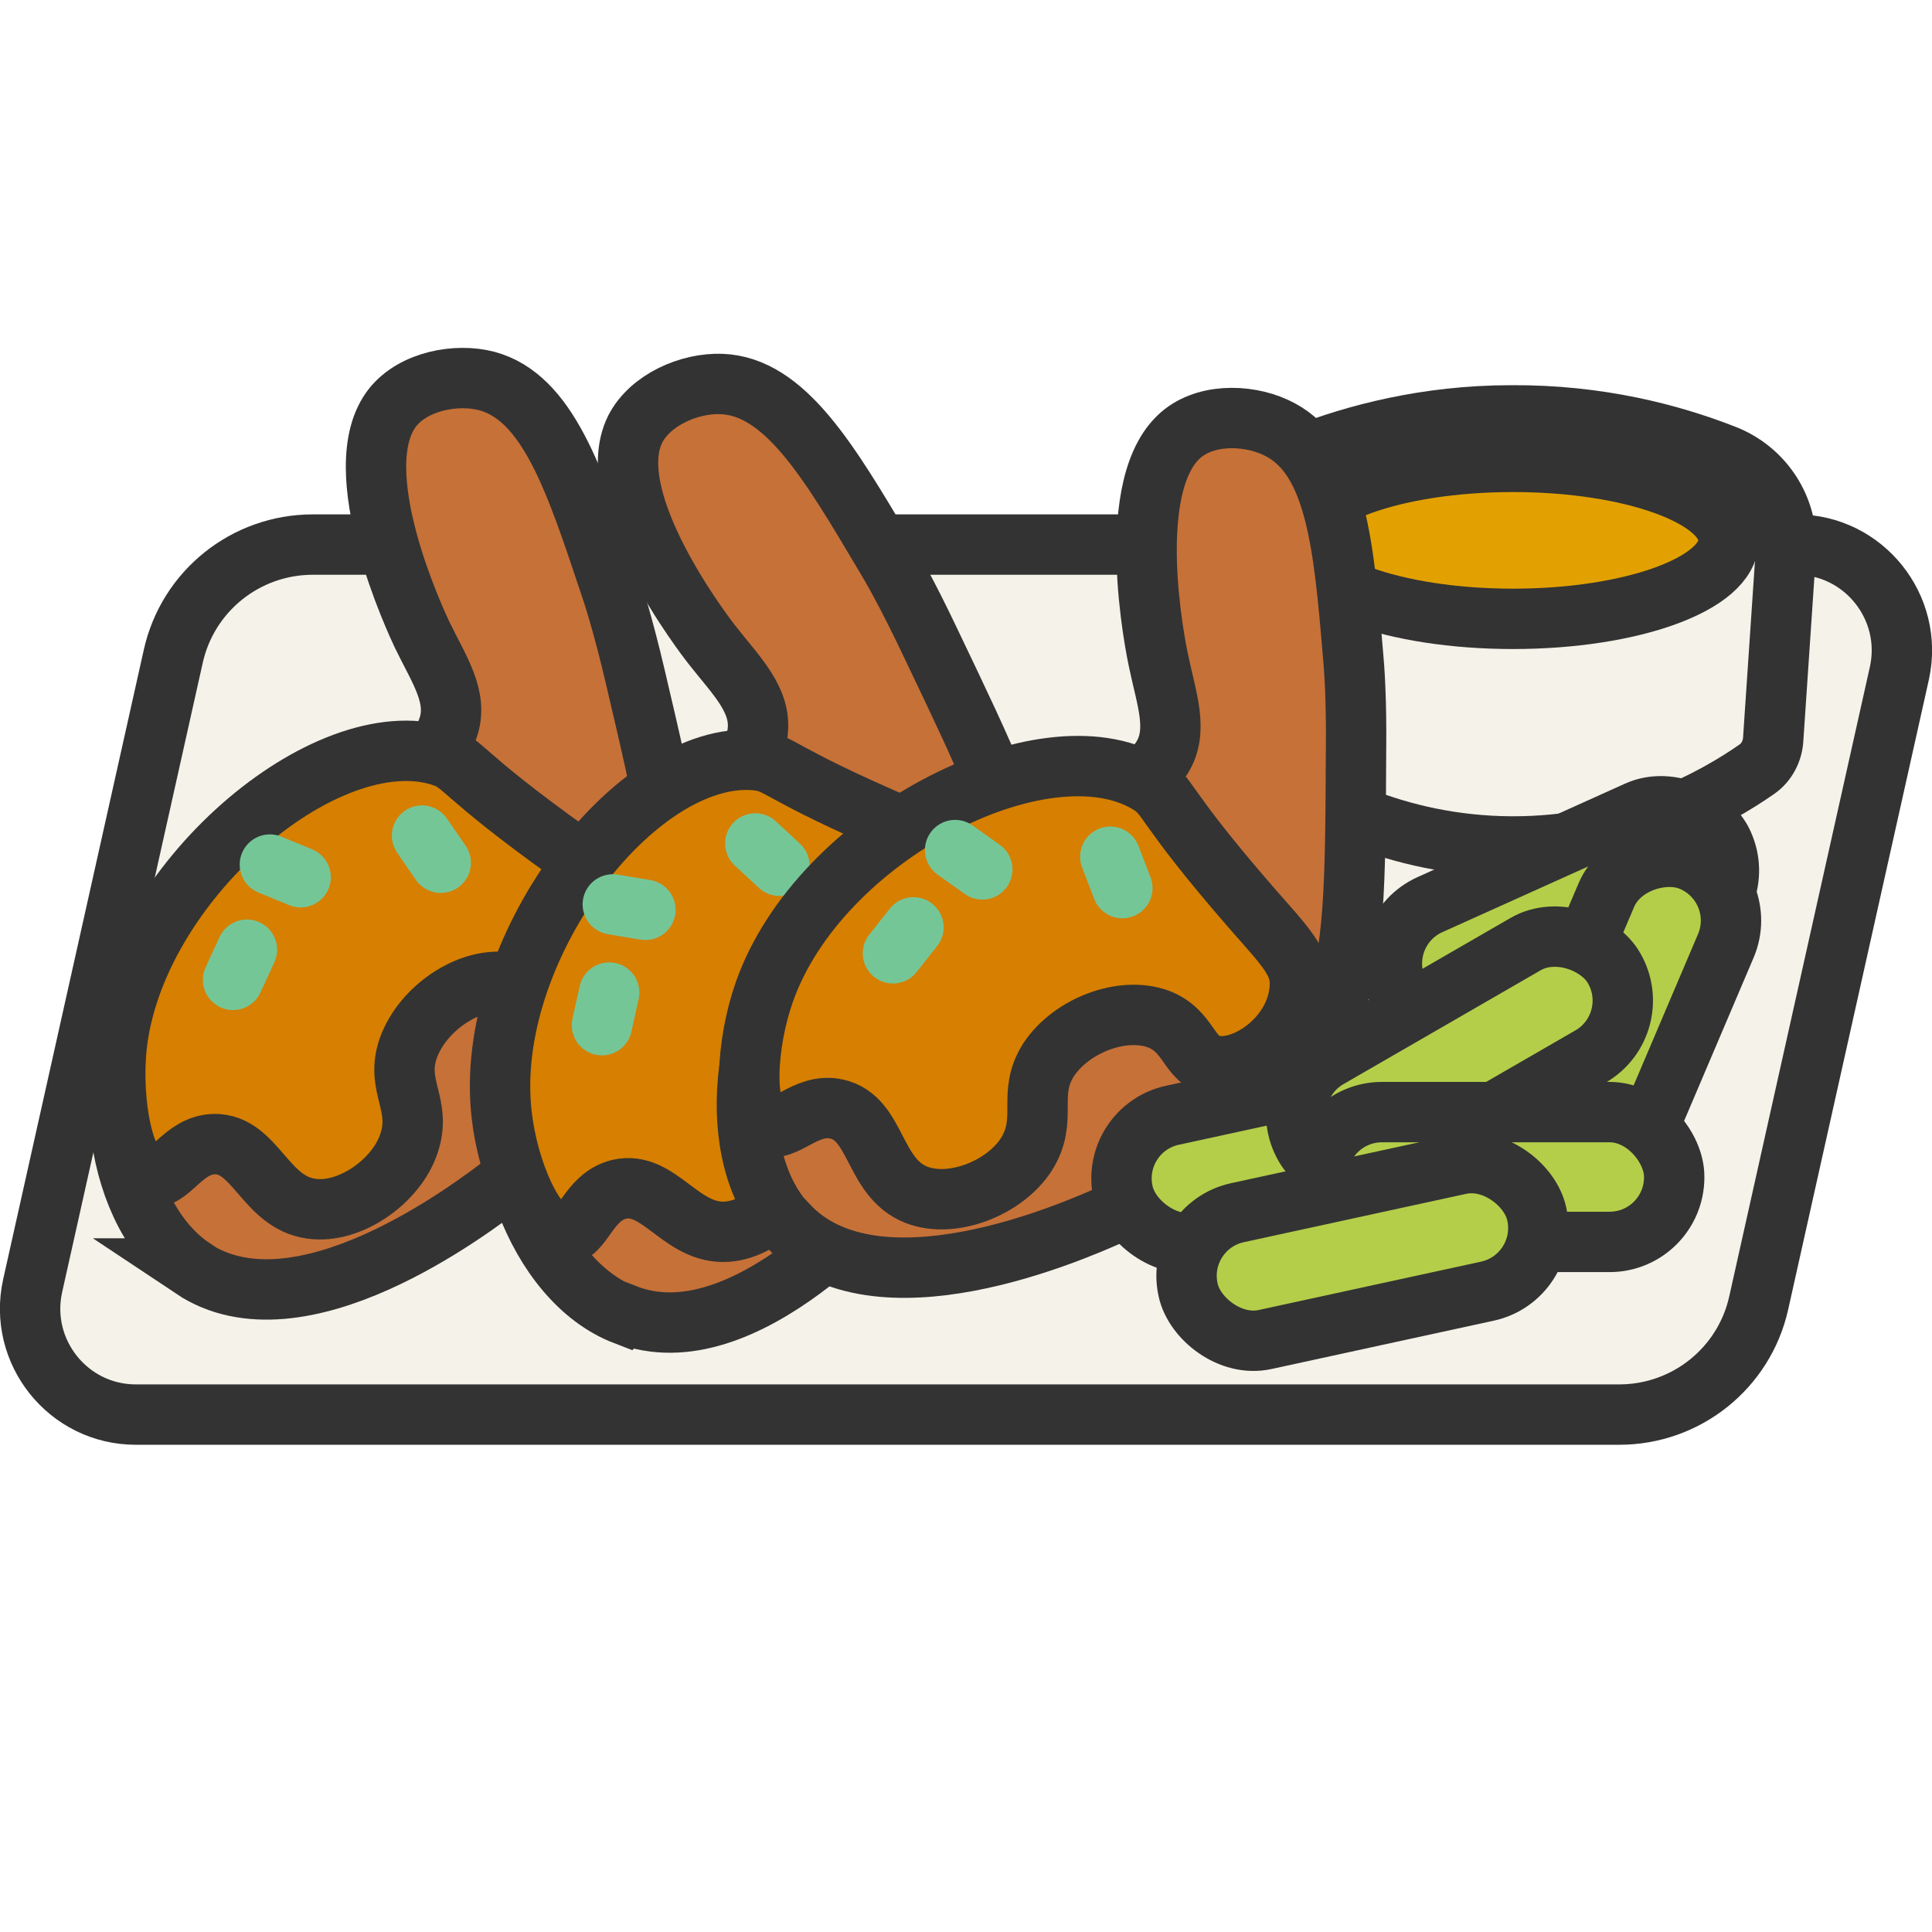 <?xml version="1.0" encoding="UTF-8"?>
<svg id="_レイヤー_2" data-name="レイヤー 2" xmlns="http://www.w3.org/2000/svg" viewBox="0 0 32 32" width="32" height="32">
  <defs>
    <style>
      .cls-1 {
        fill: #e2a100;
      }

      .cls-1, .cls-2, .cls-3, .cls-4, .cls-5 {
        stroke-linecap: round;
        stroke-linejoin: round;
      }

      .cls-1, .cls-2, .cls-3, .cls-4, .cls-6 {
        stroke: #333;
      }

      .cls-2 {
        fill: #d67f00;
      }

      .cls-3 {
        fill: #b4ce49;
      }

      .cls-4 {
        fill: #f4f2e9;
      }

      .cls-5 {
        stroke: #75c697;
      }

      .cls-5, .cls-7 {
        fill: none;
      }

      .cls-7 {
        stroke-width: 0px;
      }

      .cls-6 {
        fill: #c67138;
        stroke-miterlimit: 10;
      }
    </style>
  </defs>
  <g id="cursors">
    <g id="honeyChicken">
      <rect id="base" class="cls-7" width="32" height="32"/>
      <g>
        <path class="cls-4" d="M5.18,9.02h24.57c1.12,0,1.95,1.04,1.71,2.13l-2.33,10.43c-.24,1.08-1.2,1.85-2.31,1.85H2.25c-1.12,0-1.95-1.04-1.71-2.13l2.33-10.43c.24-1.08,1.2-1.85,2.31-1.85Z"/>
        <g>
          <path class="cls-6" d="M3.2,21.01c-1.32-.88-1.6-3.35-.76-4.8.67-1.15,2.61-2.67,4.09-3.35.22-.1.73-.32.89-.8.18-.51-.15-.97-.43-1.55-.08-.17-1.3-2.75-.48-3.77.35-.43,1.05-.56,1.55-.43,1.01.27,1.46,1.63,2.03,3.34.07.2.23.7.43,1.55.51,2.17.76,3.26.62,4.29-.31,2.23-2.17,3.64-2.77,4.1-.56.43-3.41,2.6-5.18,1.42Z"/>
          <path class="cls-2" d="M2.48,19.49c.33.08.54-.53,1.07-.54.68-.01.84.97,1.61,1.07.63.09,1.4-.45,1.61-1.07.23-.66-.24-.96,0-1.61.24-.64.99-1.15,1.61-1.07.55.07.63.56,1.07.54.55-.02,1.23-.81,1.07-1.61-.08-.39-.38-.58-1.07-1.07-1.9-1.36-1.74-1.48-2.15-1.61-1.91-.6-5.09,2.11-5.37,4.83-.09.9.11,2.05.54,2.15Z"/>
          <line class="cls-5" x1="4.09" y1="15.73" x2="3.86" y2="16.23"/>
          <line class="cls-5" x1="4.47" y1="14.32" x2="4.98" y2="14.53"/>
          <line class="cls-5" x1="6.99" y1="13.84" x2="7.3" y2="14.29"/>
        </g>
        <g>
          <path class="cls-6" d="M10.35,21.78c-1.48-.57-2.29-2.92-1.78-4.53.4-1.26,1.97-3.17,3.28-4.15.19-.14.64-.47.7-.98.06-.53-.35-.92-.75-1.43-.12-.15-1.86-2.41-1.28-3.58.25-.49.9-.77,1.43-.75,1.05.04,1.78,1.28,2.7,2.83.11.18.37.63.75,1.43.96,2.01,1.45,3.02,1.53,4.05.18,2.24-1.33,4.02-1.82,4.6-.46.54-2.78,3.27-4.75,2.5Z"/>
          <path class="cls-2" d="M9.32,20.46c.34,0,.41-.63.93-.76.67-.16,1.03.76,1.8.7.63-.05,1.27-.74,1.34-1.4.08-.69-.44-.89-.35-1.57.09-.67.72-1.34,1.34-1.4.55-.05.74.41,1.16.29.53-.14,1.03-1.06.7-1.8-.16-.37-.5-.48-1.28-.82-2.15-.92-2.02-1.07-2.45-1.11-1.99-.17-4.52,3.16-4.2,5.88.1.9.55,1.97.99,1.98Z"/>
          <line class="cls-5" x1="10.09" y1="16.44" x2="9.97" y2="16.98"/>
          <line class="cls-5" x1="10.15" y1="14.98" x2="10.69" y2="15.07"/>
          <line class="cls-5" x1="12.51" y1="13.97" x2="12.91" y2="14.34"/>
        </g>
        <g>
          <path class="cls-4" d="M29.37,12.24l.21-3.11c.05-.7-.37-1.35-1.03-1.6-.87-.34-2.07-.66-3.52-.65-1.41,0-2.59.32-3.44.65-.66.25-1.08.9-1.03,1.6l.21,3.11c.01.2.11.38.27.5.65.46,2.05,1.27,3.99,1.28,1.98.01,3.41-.82,4.07-1.28.16-.11.26-.3.27-.5Z"/>
          <ellipse class="cls-1" cx="25.06" cy="8.95" rx="3.57" ry="1.3"/>
        </g>
        <g>
          <path class="cls-6" d="M13.04,20.29c-1.08-1.16-.78-3.63.38-4.85.91-.96,3.16-1.99,4.76-2.31.23-.05.78-.14,1.06-.57.29-.45.08-.98-.05-1.61-.04-.18-.62-2.98.41-3.78.44-.34,1.15-.3,1.61-.05.92.49,1.05,1.93,1.2,3.72.02.21.06.73.05,1.61-.01,2.23-.02,3.35-.39,4.31-.82,2.1-2.95,3.04-3.65,3.35-.65.29-3.92,1.73-5.37.18Z"/>
          <path class="cls-2" d="M12.69,18.64c.3.15.65-.39,1.17-.27.67.15.6,1.14,1.32,1.42.59.23,1.46-.11,1.82-.67.37-.59,0-.99.37-1.57.38-.57,1.23-.89,1.82-.67.52.2.49.69.92.77.54.1,1.39-.5,1.42-1.32.02-.4-.24-.65-.8-1.29-1.53-1.76-1.35-1.85-1.72-2.07-1.72-1.02-5.44.87-6.35,3.46-.3.85-.37,2.02.02,2.21Z"/>
          <line class="cls-5" x1="15.13" y1="15.36" x2="14.79" y2="15.79"/>
          <line class="cls-5" x1="15.82" y1="14.08" x2="16.27" y2="14.4"/>
          <line class="cls-5" x1="18.39" y1="14.19" x2="18.59" y2="14.71"/>
        </g>
        <g>
          <rect class="cls-3" x="22.89" y="14.12" width="5.91" height="2.15" rx="1.07" ry="1.07" transform="translate(-3.96 11.95) rotate(-24.25)"/>
          <rect class="cls-3" x="18.53" y="18.05" width="5.91" height="2.15" rx="1.07" ry="1.07" transform="translate(-3.57 5) rotate(-12.27)"/>
          <rect class="cls-3" x="23.9" y="15.9" width="5.91" height="2.15" rx="1.07" ry="1.07" transform="translate(.72 35.04) rotate(-66.94)"/>
          <rect class="cls-3" x="21.22" y="16.44" width="5.91" height="2.15" rx="1.07" ry="1.07" transform="translate(-5.52 14.43) rotate(-30)"/>
          <rect class="cls-3" x="21.82" y="18.42" width="5.91" height="2.15" rx="1.07" ry="1.07"/>
          <rect class="cls-3" x="19.61" y="19.66" width="5.91" height="2.15" rx="1.07" ry="1.07" transform="translate(-3.89 5.27) rotate(-12.27)"/>
        </g>
      </g>
    </g>
  </g>
</svg>